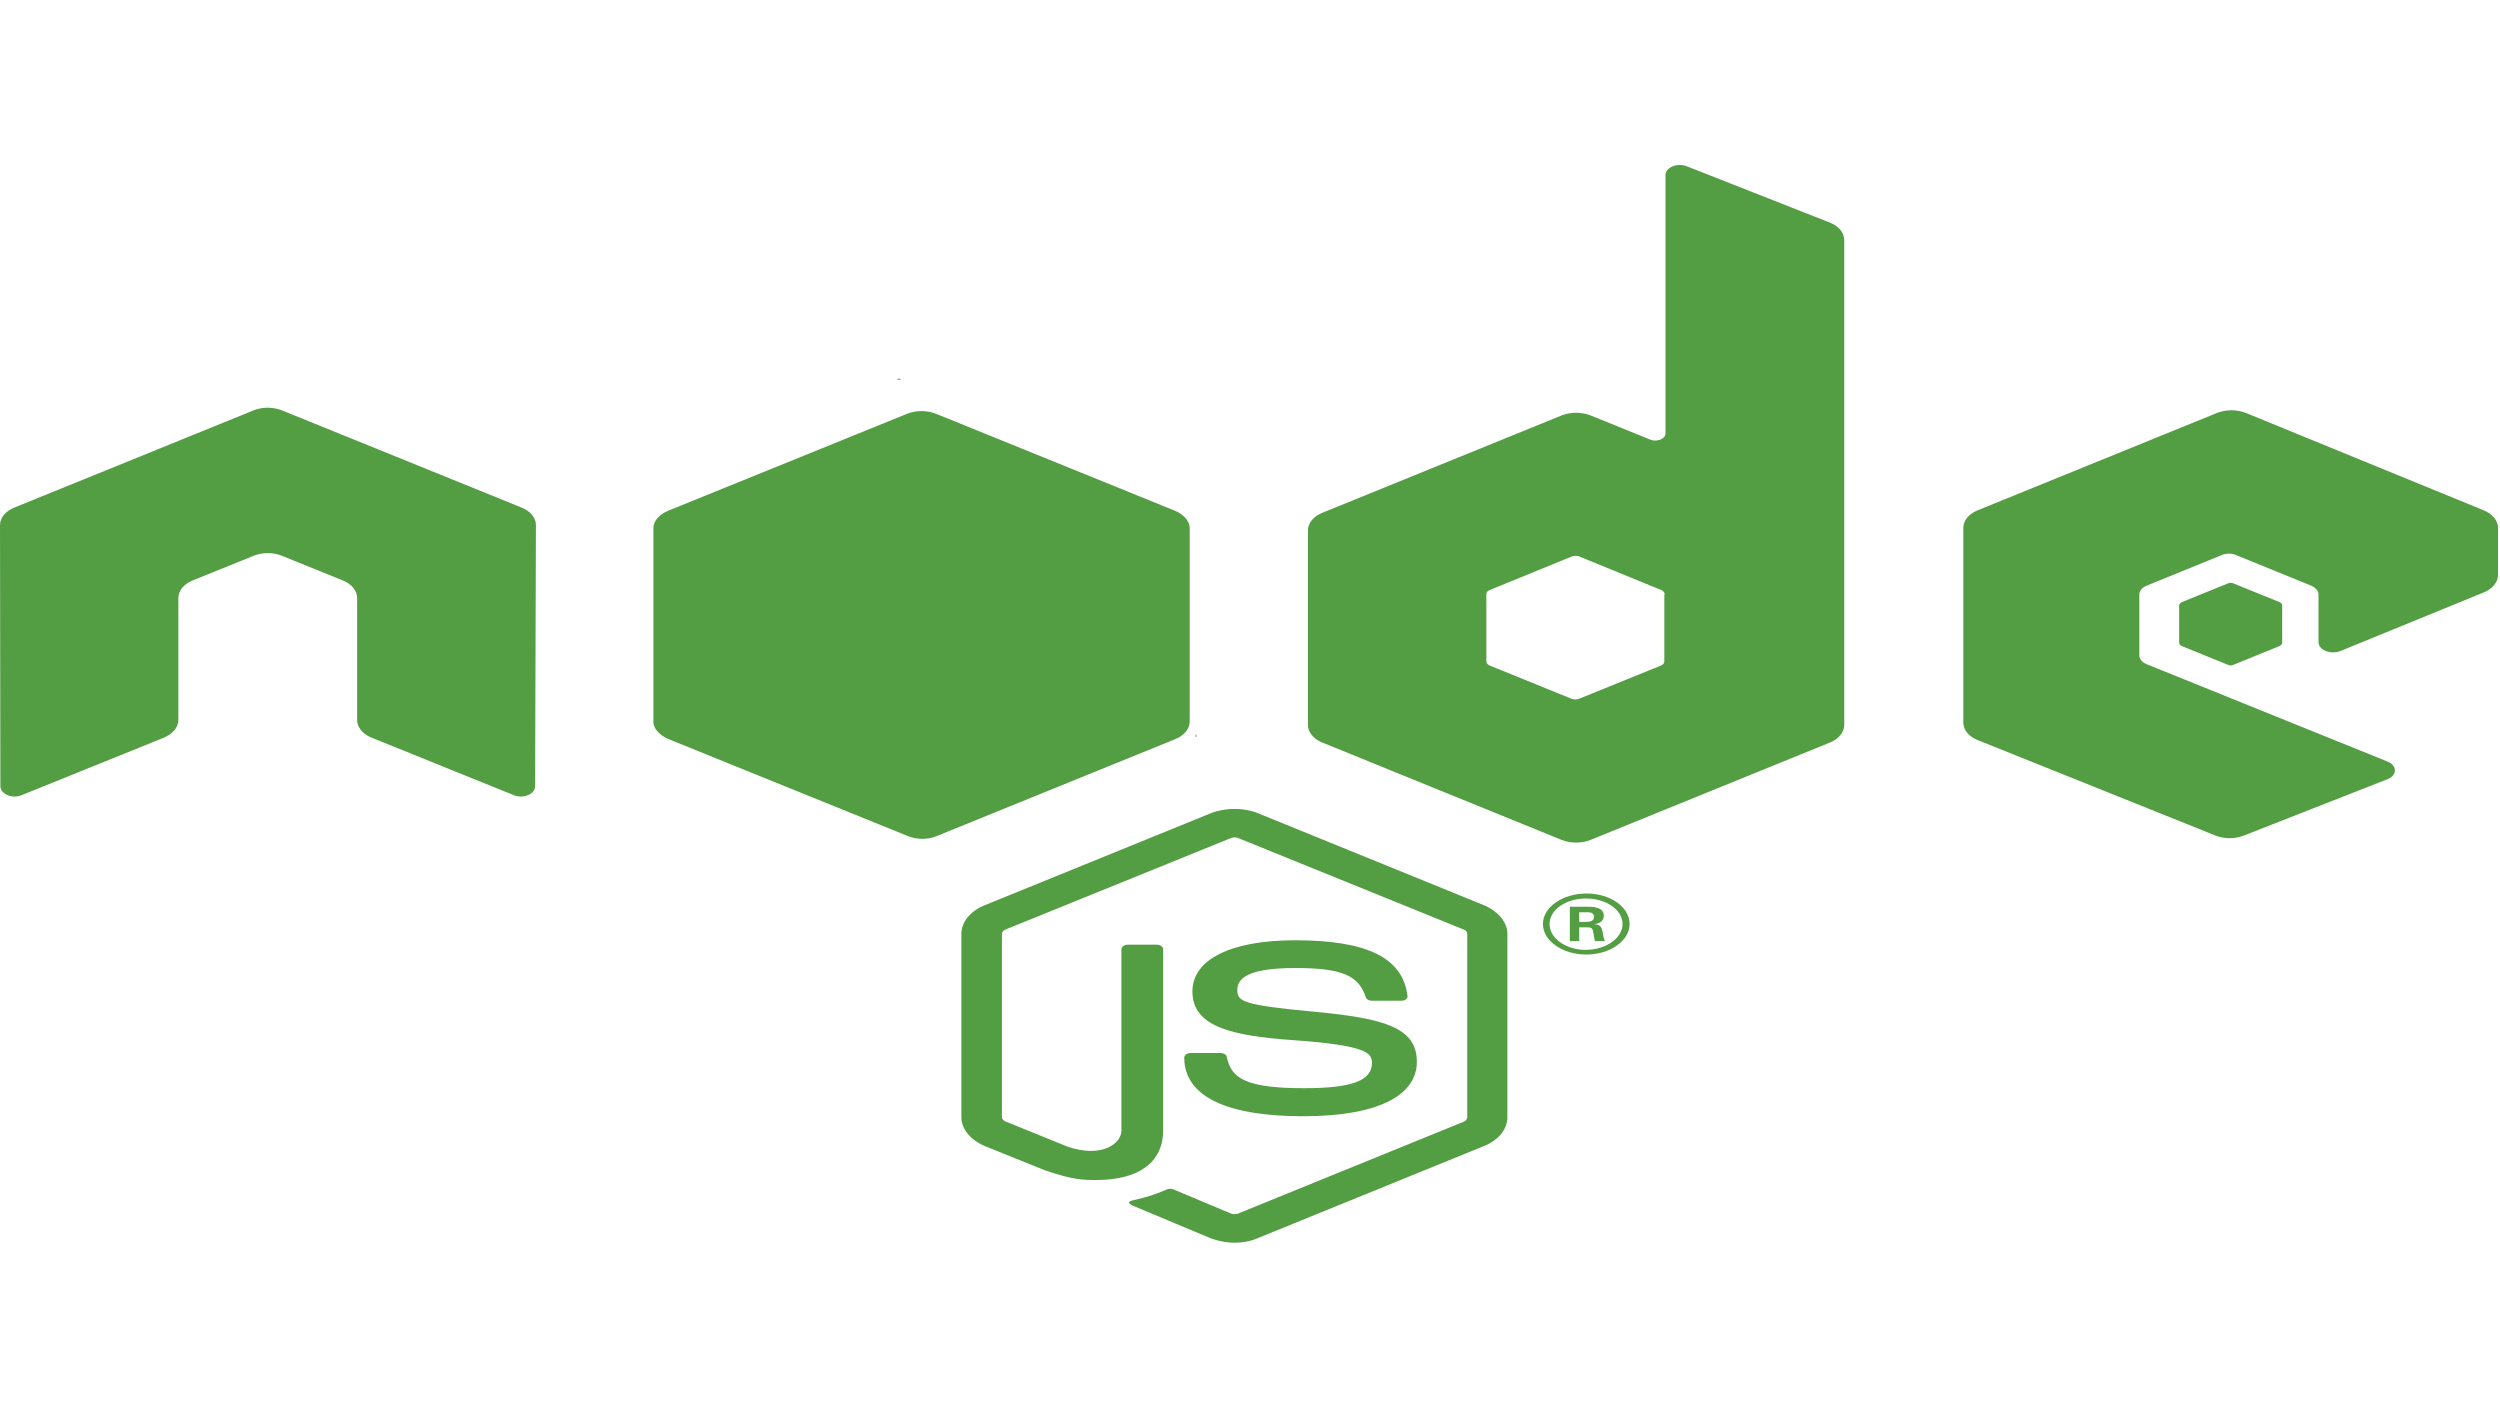 <?xml version="1.0" encoding="UTF-8"?>
<svg xmlns="http://www.w3.org/2000/svg" xmlns:xlink="http://www.w3.org/1999/xlink" width="666px" height="375px" viewBox="0 0 666 375" version="1.1">
<g id="surface1">
<path style=" stroke:none;fill-rule:nonzero;fill:rgb(32.549%,61.961%,26.275%);fill-opacity:1;" d="M 328.895 331.055 C 326.703 331.055 324.523 330.617 322.543 329.883 L 302.586 321.531 C 299.566 320.363 301.023 319.926 302.066 319.703 C 306.02 318.746 306.848 318.531 311.105 316.773 C 311.523 316.629 312.148 316.699 312.566 316.844 L 327.957 323.293 C 328.477 323.508 329.305 323.508 329.824 323.293 L 389.93 298.828 C 390.449 298.605 390.867 298.168 390.867 297.656 L 390.867 248.801 C 390.867 248.289 390.551 247.852 389.93 247.629 L 329.824 223.246 C 329.305 223.023 328.578 223.023 327.957 223.246 L 267.852 247.629 C 267.23 247.852 266.914 248.363 266.914 248.801 L 266.914 297.656 C 266.914 298.094 267.332 298.535 267.852 298.758 L 284.285 305.422 C 293.227 308.57 298.742 304.832 298.742 301.168 L 298.742 252.906 C 298.742 252.246 299.465 251.66 300.504 251.66 L 308.102 251.66 C 309.027 251.66 309.863 252.176 309.863 252.906 L 309.863 301.168 C 309.863 309.594 303.422 314.352 292.086 314.352 C 288.648 314.352 285.844 314.352 278.25 311.719 L 262.449 305.348 C 258.598 303.734 256.109 300.805 256.109 297.656 L 256.109 248.801 C 256.109 245.656 258.496 242.652 262.449 241.109 L 322.543 216.652 C 326.398 215.109 331.383 215.109 335.133 216.652 L 395.23 241.109 C 399.082 242.727 401.57 245.656 401.57 248.801 L 401.57 297.656 C 401.57 300.805 399.184 303.812 395.23 305.348 L 335.133 329.812 C 333.359 330.617 331.18 331.055 328.895 331.055 Z M 377.449 282.859 C 377.449 273.703 368.715 271.289 350.211 269.531 C 331.496 267.773 329.621 266.895 329.621 263.816 C 329.621 261.254 331.18 257.883 345.012 257.883 C 357.379 257.883 361.957 259.789 363.832 265.648 C 364.035 266.234 364.656 266.602 365.492 266.602 L 373.293 266.602 C 373.812 266.602 374.23 266.457 374.535 266.234 C 374.852 265.941 375.055 265.648 374.953 265.281 C 373.711 255.176 364.25 250.488 345.012 250.488 C 327.855 250.488 317.66 255.617 317.66 264.109 C 317.66 273.414 327.855 275.902 344.277 277.078 C 363.934 278.465 365.492 280.445 365.492 283.152 C 365.492 287.914 360.09 289.895 347.398 289.895 C 331.496 289.895 327.957 287.109 326.816 281.543 C 326.703 280.957 325.98 280.516 325.043 280.516 L 317.242 280.516 C 316.305 280.516 315.48 281.027 315.48 281.762 C 315.48 288.867 320.984 297.363 347.297 297.363 C 366.531 297.363 377.449 292.094 377.449 282.859 Z M 434.121 246.164 C 434.121 250.633 428.922 254.293 422.582 254.293 C 416.238 254.293 411.039 250.633 411.039 246.164 C 411.039 241.555 416.445 238.039 422.582 238.039 C 428.82 237.965 434.121 241.555 434.121 246.164 Z M 432.246 246.164 C 432.246 242.359 427.883 239.359 422.48 239.359 C 417.168 239.359 412.805 242.359 412.805 246.164 C 412.805 249.977 417.168 253.051 422.48 253.051 C 427.883 252.98 432.246 249.898 432.246 246.164 Z M 427.566 250.711 L 424.863 250.711 C 424.762 250.266 424.344 247.926 424.344 247.852 C 424.141 247.336 423.926 247.047 423 247.047 L 420.703 247.047 L 420.703 250.711 L 418.207 250.711 L 418.207 241.555 L 422.684 241.555 C 424.242 241.555 427.258 241.555 427.258 243.969 C 427.258 245.656 425.699 246.023 424.762 246.238 C 426.527 246.316 426.637 247.121 426.945 248.289 C 427.047 249.023 427.258 250.266 427.566 250.711 Z M 424.66 244.262 C 424.66 243.02 423.406 243.02 422.785 243.02 L 420.703 243.02 L 420.703 245.582 L 422.684 245.582 C 424.344 245.582 424.66 244.773 424.66 244.262 Z M 142.77 139.891 C 142.77 137.918 141.312 136.16 138.918 135.203 L 75.184 109.352 C 74.141 108.91 72.887 108.691 71.645 108.621 L 71.023 108.621 C 69.77 108.621 68.629 108.91 67.484 109.352 L 3.844 135.203 C 1.457 136.16 0 137.988 0 139.891 L 0.102 209.473 C 0.102 210.426 0.836 211.305 1.977 211.812 C 3.121 212.332 4.578 212.332 5.82 211.812 L 43.672 196.512 C 46.066 195.484 47.516 193.727 47.516 191.824 L 47.516 159.301 C 47.516 157.398 48.973 155.566 51.367 154.613 L 67.484 148.094 C 68.73 147.582 69.984 147.359 71.328 147.359 C 72.684 147.359 74.031 147.582 75.184 148.094 L 91.301 154.613 C 93.684 155.566 95.141 157.398 95.141 159.301 L 95.141 191.824 C 95.141 193.727 96.602 195.555 98.984 196.512 L 136.836 211.812 C 137.98 212.332 139.539 212.332 140.691 211.812 C 141.832 211.375 142.555 210.426 142.555 209.473 Z M 491.309 63.941 L 491.309 193.137 C 491.309 195.047 489.852 196.879 487.465 197.824 L 423.723 223.754 C 421.328 224.711 418.422 224.711 416.027 223.754 L 352.293 197.824 C 349.895 196.879 348.438 195.047 348.438 193.137 L 348.438 141.285 C 348.438 139.383 349.895 137.551 352.293 136.598 L 416.027 110.668 C 418.422 109.719 421.328 109.719 423.723 110.668 L 439.637 117.117 C 441.398 117.848 443.684 116.895 443.684 115.5 L 443.684 46.652 C 443.684 44.605 446.801 43.285 449.402 44.312 L 487.355 59.254 C 489.75 60.129 491.309 61.961 491.309 63.941 Z M 443.48 158.348 C 443.48 157.836 443.062 157.398 442.539 157.176 L 420.703 148.242 C 420.082 148.02 419.359 148.02 418.727 148.242 L 396.891 157.176 C 396.27 157.398 395.965 157.836 395.965 158.348 L 395.965 176.148 C 395.965 176.656 396.371 177.102 396.891 177.316 L 418.727 186.18 C 419.359 186.402 420.082 186.402 420.602 186.18 L 442.438 177.316 C 443.062 177.102 443.375 176.656 443.375 176.148 L 443.375 158.348 Z M 661.637 157.836 C 664.02 156.883 665.477 155.051 665.477 153.148 L 665.477 140.625 C 665.477 138.723 664.02 136.891 661.637 135.938 L 598.309 110.008 C 595.914 109.059 593.008 109.059 590.613 110.008 L 526.867 135.938 C 524.48 136.891 523.023 138.723 523.023 140.625 L 523.023 192.484 C 523.023 194.457 524.48 196.219 526.867 197.164 L 590.195 222.586 C 592.488 223.531 595.395 223.531 597.789 222.586 L 636.047 207.57 C 638.648 206.543 638.648 203.906 636.047 202.883 L 571.895 176.953 C 570.652 176.441 569.918 175.559 569.918 174.609 L 569.918 158.348 C 569.918 157.398 570.652 156.516 571.895 156.008 L 591.855 147.879 C 593.008 147.359 594.566 147.359 595.707 147.879 L 615.668 156.008 C 616.812 156.516 617.648 157.398 617.648 158.348 L 617.648 171.094 C 617.648 173.145 620.867 174.461 623.469 173.441 Z M 581.254 160.398 C 580.836 160.621 580.531 160.91 580.531 161.277 L 580.531 171.242 C 580.531 171.609 580.836 171.977 581.254 172.117 L 593.527 177.102 C 593.934 177.316 594.566 177.316 594.977 177.102 L 607.25 172.117 C 607.668 171.898 607.973 171.609 607.973 171.242 L 607.973 161.277 C 607.973 160.91 607.668 160.543 607.25 160.398 L 594.977 155.418 C 594.566 155.203 593.934 155.203 593.527 155.418 Z M 316.938 192.262 L 316.938 140.695 C 316.938 138.793 315.266 136.961 312.879 136.008 L 249.352 110.23 C 247.16 109.352 244.152 109.203 241.652 110.23 L 178.125 136.008 C 175.727 136.961 174.066 138.723 174.066 140.695 L 174.066 192.262 C 174.066 194.312 176.043 196.066 178.227 196.949 L 241.859 222.727 C 244.355 223.754 247.27 223.684 249.555 222.727 L 312.984 196.949 C 314.859 196.219 316.203 194.969 316.723 193.504 C 316.824 193.137 316.938 192.699 316.938 192.262 Z M 239.676 100.781 L 238.84 101.145 L 239.992 101.145 Z M 318.906 196.145 L 318.496 195.629 L 318.496 196.289 Z M 318.906 196.145 "/>
</g>
</svg>
